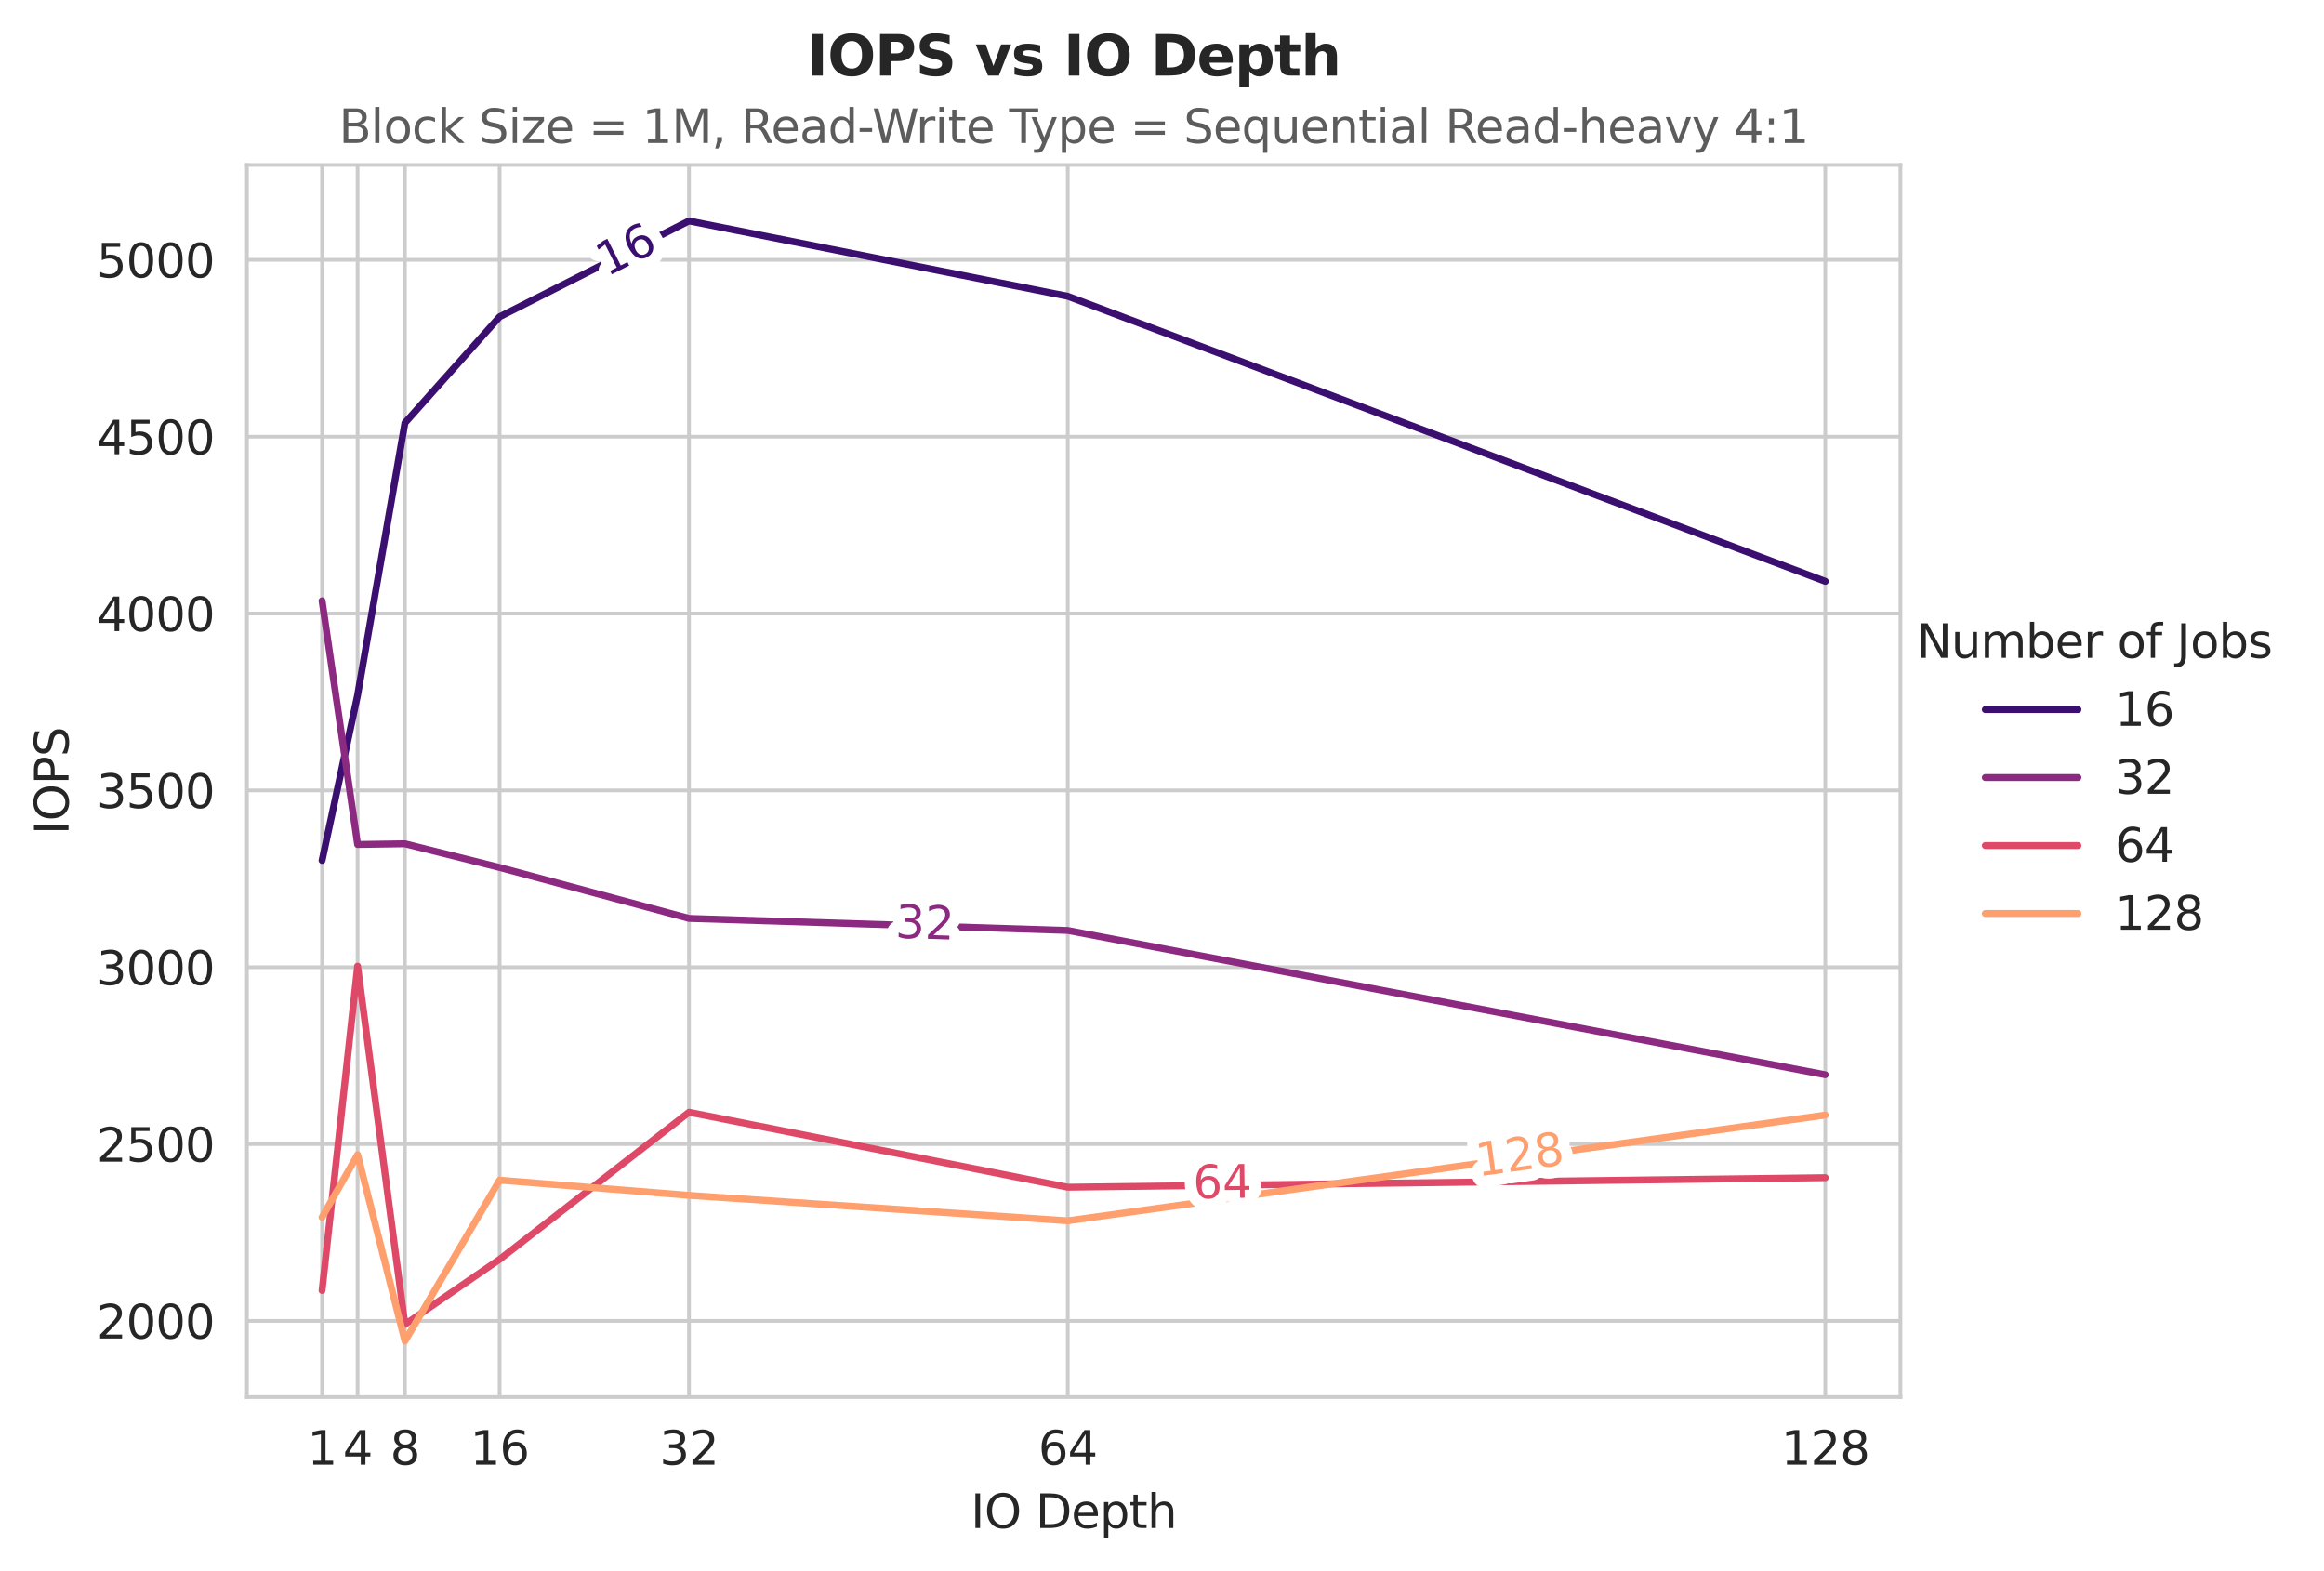 <?xml version="1.0" encoding="utf-8" standalone="no"?>
<!DOCTYPE svg PUBLIC "-//W3C//DTD SVG 1.1//EN"
  "http://www.w3.org/Graphics/SVG/1.1/DTD/svg11.dtd">
<svg xmlns:xlink="http://www.w3.org/1999/xlink" width="501.928pt" height="339.292pt" viewBox="0 0 501.928 339.292" xmlns="http://www.w3.org/2000/svg" version="1.1">
 <defs>
  <style type="text/css">*{stroke-linejoin: round; stroke-linecap: butt}</style>
 </defs>
 <g id="figure_1">
  <g id="patch_1">
   <path d="M 0 339.292 
L 501.928 339.292 
L 501.928 0 
L 0 0 
z
" style="fill: #ffffff"/>
  </g>
  <g id="axes_1">
   <g id="patch_2">
    <path d="M 53.328 301.736 
L 410.448 301.736 
L 410.448 35.624 
L 53.328 35.624 
z
" style="fill: #ffffff"/>
   </g>
   <g id="matplotlib.axis_1">
    <g id="xtick_1">
     <g id="line2d_1">
      <path d="M 107.906 301.736 
L 107.906 35.624 
" clip-path="url(#p2f4d56efbd)" style="fill: none; stroke: #cccccc; stroke-width: 0.8; stroke-linecap: round"/>
     </g>
     <g id="text_1">
      <!-- 16 -->
      <g style="fill: #262626" transform="translate(101.543 316.334) scale(0.1 -0.1)">
       <defs>
        <path id="DejaVuSans-31" d="M 794 531 
L 1825 531 
L 1825 4091 
L 703 3866 
L 703 4441 
L 1819 4666 
L 2450 4666 
L 2450 531 
L 3481 531 
L 3481 0 
L 794 0 
L 794 531 
z
" transform="scale(0.016)"/>
        <path id="DejaVuSans-36" d="M 2113 2584 
Q 1688 2584 1439 2293 
Q 1191 2003 1191 1497 
Q 1191 994 1439 701 
Q 1688 409 2113 409 
Q 2538 409 2786 701 
Q 3034 994 3034 1497 
Q 3034 2003 2786 2293 
Q 2538 2584 2113 2584 
z
M 3366 4563 
L 3366 3988 
Q 3128 4100 2886 4159 
Q 2644 4219 2406 4219 
Q 1781 4219 1451 3797 
Q 1122 3375 1075 2522 
Q 1259 2794 1537 2939 
Q 1816 3084 2150 3084 
Q 2853 3084 3261 2657 
Q 3669 2231 3669 1497 
Q 3669 778 3244 343 
Q 2819 -91 2113 -91 
Q 1303 -91 875 529 
Q 447 1150 447 2328 
Q 447 3434 972 4092 
Q 1497 4750 2381 4750 
Q 2619 4750 2861 4703 
Q 3103 4656 3366 4563 
z
" transform="scale(0.016)"/>
       </defs>
       <use xlink:href="#DejaVuSans-31"/>
       <use xlink:href="#DejaVuSans-36" transform="translate(63.623 0)"/>
      </g>
     </g>
    </g>
    <g id="xtick_2">
     <g id="line2d_2">
      <path d="M 69.561 301.736 
L 69.561 35.624 
" clip-path="url(#p2f4d56efbd)" style="fill: none; stroke: #cccccc; stroke-width: 0.8; stroke-linecap: round"/>
     </g>
     <g id="text_2">
      <!-- 1 -->
      <g style="fill: #262626" transform="translate(66.38 316.334) scale(0.1 -0.1)">
       <use xlink:href="#DejaVuSans-31"/>
      </g>
     </g>
    </g>
    <g id="xtick_3">
     <g id="line2d_3">
      <path d="M 87.455 301.736 
L 87.455 35.624 
" clip-path="url(#p2f4d56efbd)" style="fill: none; stroke: #cccccc; stroke-width: 0.8; stroke-linecap: round"/>
     </g>
     <g id="text_3">
      <!-- 8 -->
      <g style="fill: #262626" transform="translate(84.274 316.334) scale(0.1 -0.1)">
       <defs>
        <path id="DejaVuSans-38" d="M 2034 2216 
Q 1584 2216 1326 1975 
Q 1069 1734 1069 1313 
Q 1069 891 1326 650 
Q 1584 409 2034 409 
Q 2484 409 2743 651 
Q 3003 894 3003 1313 
Q 3003 1734 2745 1975 
Q 2488 2216 2034 2216 
z
M 1403 2484 
Q 997 2584 770 2862 
Q 544 3141 544 3541 
Q 544 4100 942 4425 
Q 1341 4750 2034 4750 
Q 2731 4750 3128 4425 
Q 3525 4100 3525 3541 
Q 3525 3141 3298 2862 
Q 3072 2584 2669 2484 
Q 3125 2378 3379 2068 
Q 3634 1759 3634 1313 
Q 3634 634 3220 271 
Q 2806 -91 2034 -91 
Q 1263 -91 848 271 
Q 434 634 434 1313 
Q 434 1759 690 2068 
Q 947 2378 1403 2484 
z
M 1172 3481 
Q 1172 3119 1398 2916 
Q 1625 2713 2034 2713 
Q 2441 2713 2670 2916 
Q 2900 3119 2900 3481 
Q 2900 3844 2670 4047 
Q 2441 4250 2034 4250 
Q 1625 4250 1398 4047 
Q 1172 3844 1172 3481 
z
" transform="scale(0.016)"/>
       </defs>
       <use xlink:href="#DejaVuSans-38"/>
      </g>
     </g>
    </g>
    <g id="xtick_4">
     <g id="line2d_4">
      <path d="M 77.23 301.736 
L 77.23 35.624 
" clip-path="url(#p2f4d56efbd)" style="fill: none; stroke: #cccccc; stroke-width: 0.8; stroke-linecap: round"/>
     </g>
     <g id="text_4">
      <!-- 4 -->
      <g style="fill: #262626" transform="translate(74.049 316.334) scale(0.1 -0.1)">
       <defs>
        <path id="DejaVuSans-34" d="M 2419 4116 
L 825 1625 
L 2419 1625 
L 2419 4116 
z
M 2253 4666 
L 3047 4666 
L 3047 1625 
L 3713 1625 
L 3713 1100 
L 3047 1100 
L 3047 0 
L 2419 0 
L 2419 1100 
L 313 1100 
L 313 1709 
L 2253 4666 
z
" transform="scale(0.016)"/>
       </defs>
       <use xlink:href="#DejaVuSans-34"/>
      </g>
     </g>
    </g>
    <g id="xtick_5">
     <g id="line2d_5">
      <path d="M 394.215 301.736 
L 394.215 35.624 
" clip-path="url(#p2f4d56efbd)" style="fill: none; stroke: #cccccc; stroke-width: 0.8; stroke-linecap: round"/>
     </g>
     <g id="text_5">
      <!-- 128 -->
      <g style="fill: #262626" transform="translate(384.672 316.334) scale(0.1 -0.1)">
       <defs>
        <path id="DejaVuSans-32" d="M 1228 531 
L 3431 531 
L 3431 0 
L 469 0 
L 469 531 
Q 828 903 1448 1529 
Q 2069 2156 2228 2338 
Q 2531 2678 2651 2914 
Q 2772 3150 2772 3378 
Q 2772 3750 2511 3984 
Q 2250 4219 1831 4219 
Q 1534 4219 1204 4116 
Q 875 4013 500 3803 
L 500 4441 
Q 881 4594 1212 4672 
Q 1544 4750 1819 4750 
Q 2544 4750 2975 4387 
Q 3406 4025 3406 3419 
Q 3406 3131 3298 2873 
Q 3191 2616 2906 2266 
Q 2828 2175 2409 1742 
Q 1991 1309 1228 531 
z
" transform="scale(0.016)"/>
       </defs>
       <use xlink:href="#DejaVuSans-31"/>
       <use xlink:href="#DejaVuSans-32" transform="translate(63.623 0)"/>
       <use xlink:href="#DejaVuSans-38" transform="translate(127.246 0)"/>
      </g>
     </g>
    </g>
    <g id="xtick_6">
     <g id="line2d_6">
      <path d="M 230.61 301.736 
L 230.61 35.624 
" clip-path="url(#p2f4d56efbd)" style="fill: none; stroke: #cccccc; stroke-width: 0.8; stroke-linecap: round"/>
     </g>
     <g id="text_6">
      <!-- 64 -->
      <g style="fill: #262626" transform="translate(224.247 316.334) scale(0.1 -0.1)">
       <use xlink:href="#DejaVuSans-36"/>
       <use xlink:href="#DejaVuSans-34" transform="translate(63.623 0)"/>
      </g>
     </g>
    </g>
    <g id="xtick_7">
     <g id="line2d_7">
      <path d="M 148.807 301.736 
L 148.807 35.624 
" clip-path="url(#p2f4d56efbd)" style="fill: none; stroke: #cccccc; stroke-width: 0.8; stroke-linecap: round"/>
     </g>
     <g id="text_7">
      <!-- 32 -->
      <g style="fill: #262626" transform="translate(142.445 316.334) scale(0.1 -0.1)">
       <defs>
        <path id="DejaVuSans-33" d="M 2597 2516 
Q 3050 2419 3304 2112 
Q 3559 1806 3559 1356 
Q 3559 666 3084 287 
Q 2609 -91 1734 -91 
Q 1441 -91 1130 -33 
Q 819 25 488 141 
L 488 750 
Q 750 597 1062 519 
Q 1375 441 1716 441 
Q 2309 441 2620 675 
Q 2931 909 2931 1356 
Q 2931 1769 2642 2001 
Q 2353 2234 1838 2234 
L 1294 2234 
L 1294 2753 
L 1863 2753 
Q 2328 2753 2575 2939 
Q 2822 3125 2822 3475 
Q 2822 3834 2567 4026 
Q 2313 4219 1838 4219 
Q 1578 4219 1281 4162 
Q 984 4106 628 3988 
L 628 4550 
Q 988 4650 1302 4700 
Q 1616 4750 1894 4750 
Q 2613 4750 3031 4423 
Q 3450 4097 3450 3541 
Q 3450 3153 3228 2886 
Q 3006 2619 2597 2516 
z
" transform="scale(0.016)"/>
       </defs>
       <use xlink:href="#DejaVuSans-33"/>
       <use xlink:href="#DejaVuSans-32" transform="translate(63.623 0)"/>
      </g>
     </g>
    </g>
    <g id="text_8">
     <!-- IO Depth -->
     <g style="fill: #262626" transform="translate(209.658 330.012) scale(0.1 -0.1)">
      <defs>
       <path id="DejaVuSans-49" d="M 628 4666 
L 1259 4666 
L 1259 0 
L 628 0 
L 628 4666 
z
" transform="scale(0.016)"/>
       <path id="DejaVuSans-4f" d="M 2522 4238 
Q 1834 4238 1429 3725 
Q 1025 3213 1025 2328 
Q 1025 1447 1429 934 
Q 1834 422 2522 422 
Q 3209 422 3611 934 
Q 4013 1447 4013 2328 
Q 4013 3213 3611 3725 
Q 3209 4238 2522 4238 
z
M 2522 4750 
Q 3503 4750 4090 4092 
Q 4678 3434 4678 2328 
Q 4678 1225 4090 567 
Q 3503 -91 2522 -91 
Q 1538 -91 948 565 
Q 359 1222 359 2328 
Q 359 3434 948 4092 
Q 1538 4750 2522 4750 
z
" transform="scale(0.016)"/>
       <path id="DejaVuSans-20" transform="scale(0.016)"/>
       <path id="DejaVuSans-44" d="M 1259 4147 
L 1259 519 
L 2022 519 
Q 2988 519 3436 956 
Q 3884 1394 3884 2338 
Q 3884 3275 3436 3711 
Q 2988 4147 2022 4147 
L 1259 4147 
z
M 628 4666 
L 1925 4666 
Q 3281 4666 3915 4102 
Q 4550 3538 4550 2338 
Q 4550 1131 3912 565 
Q 3275 0 1925 0 
L 628 0 
L 628 4666 
z
" transform="scale(0.016)"/>
       <path id="DejaVuSans-65" d="M 3597 1894 
L 3597 1613 
L 953 1613 
Q 991 1019 1311 708 
Q 1631 397 2203 397 
Q 2534 397 2845 478 
Q 3156 559 3463 722 
L 3463 178 
Q 3153 47 2828 -22 
Q 2503 -91 2169 -91 
Q 1331 -91 842 396 
Q 353 884 353 1716 
Q 353 2575 817 3079 
Q 1281 3584 2069 3584 
Q 2775 3584 3186 3129 
Q 3597 2675 3597 1894 
z
M 3022 2063 
Q 3016 2534 2758 2815 
Q 2500 3097 2075 3097 
Q 1594 3097 1305 2825 
Q 1016 2553 972 2059 
L 3022 2063 
z
" transform="scale(0.016)"/>
       <path id="DejaVuSans-70" d="M 1159 525 
L 1159 -1331 
L 581 -1331 
L 581 3500 
L 1159 3500 
L 1159 2969 
Q 1341 3281 1617 3432 
Q 1894 3584 2278 3584 
Q 2916 3584 3314 3078 
Q 3713 2572 3713 1747 
Q 3713 922 3314 415 
Q 2916 -91 2278 -91 
Q 1894 -91 1617 61 
Q 1341 213 1159 525 
z
M 3116 1747 
Q 3116 2381 2855 2742 
Q 2594 3103 2138 3103 
Q 1681 3103 1420 2742 
Q 1159 2381 1159 1747 
Q 1159 1113 1420 752 
Q 1681 391 2138 391 
Q 2594 391 2855 752 
Q 3116 1113 3116 1747 
z
" transform="scale(0.016)"/>
       <path id="DejaVuSans-74" d="M 1172 4494 
L 1172 3500 
L 2356 3500 
L 2356 3053 
L 1172 3053 
L 1172 1153 
Q 1172 725 1289 603 
Q 1406 481 1766 481 
L 2356 481 
L 2356 0 
L 1766 0 
Q 1100 0 847 248 
Q 594 497 594 1153 
L 594 3053 
L 172 3053 
L 172 3500 
L 594 3500 
L 594 4494 
L 1172 4494 
z
" transform="scale(0.016)"/>
       <path id="DejaVuSans-68" d="M 3513 2113 
L 3513 0 
L 2938 0 
L 2938 2094 
Q 2938 2591 2744 2837 
Q 2550 3084 2163 3084 
Q 1697 3084 1428 2787 
Q 1159 2491 1159 1978 
L 1159 0 
L 581 0 
L 581 4863 
L 1159 4863 
L 1159 2956 
Q 1366 3272 1645 3428 
Q 1925 3584 2291 3584 
Q 2894 3584 3203 3211 
Q 3513 2838 3513 2113 
z
" transform="scale(0.016)"/>
      </defs>
      <use xlink:href="#DejaVuSans-49"/>
      <use xlink:href="#DejaVuSans-4f" transform="translate(29.492 0)"/>
      <use xlink:href="#DejaVuSans-20" transform="translate(108.203 0)"/>
      <use xlink:href="#DejaVuSans-44" transform="translate(139.99 0)"/>
      <use xlink:href="#DejaVuSans-65" transform="translate(216.992 0)"/>
      <use xlink:href="#DejaVuSans-70" transform="translate(278.516 0)"/>
      <use xlink:href="#DejaVuSans-74" transform="translate(341.992 0)"/>
      <use xlink:href="#DejaVuSans-68" transform="translate(381.201 0)"/>
     </g>
    </g>
   </g>
   <g id="matplotlib.axis_2">
    <g id="ytick_1">
     <g id="line2d_8">
      <path d="M 53.328 285.286 
L 410.448 285.286 
" clip-path="url(#p2f4d56efbd)" style="fill: none; stroke: #cccccc; stroke-width: 0.8; stroke-linecap: round"/>
     </g>
     <g id="text_9">
      <!-- 2000 -->
      <g style="fill: #262626" transform="translate(20.878 289.085) scale(0.1 -0.1)">
       <defs>
        <path id="DejaVuSans-30" d="M 2034 4250 
Q 1547 4250 1301 3770 
Q 1056 3291 1056 2328 
Q 1056 1369 1301 889 
Q 1547 409 2034 409 
Q 2525 409 2770 889 
Q 3016 1369 3016 2328 
Q 3016 3291 2770 3770 
Q 2525 4250 2034 4250 
z
M 2034 4750 
Q 2819 4750 3233 4129 
Q 3647 3509 3647 2328 
Q 3647 1150 3233 529 
Q 2819 -91 2034 -91 
Q 1250 -91 836 529 
Q 422 1150 422 2328 
Q 422 3509 836 4129 
Q 1250 4750 2034 4750 
z
" transform="scale(0.016)"/>
       </defs>
       <use xlink:href="#DejaVuSans-32"/>
       <use xlink:href="#DejaVuSans-30" transform="translate(63.623 0)"/>
       <use xlink:href="#DejaVuSans-30" transform="translate(127.246 0)"/>
       <use xlink:href="#DejaVuSans-30" transform="translate(190.869 0)"/>
      </g>
     </g>
    </g>
    <g id="ytick_2">
     <g id="line2d_9">
      <path d="M 53.328 247.092 
L 410.448 247.092 
" clip-path="url(#p2f4d56efbd)" style="fill: none; stroke: #cccccc; stroke-width: 0.8; stroke-linecap: round"/>
     </g>
     <g id="text_10">
      <!-- 2500 -->
      <g style="fill: #262626" transform="translate(20.878 250.891) scale(0.1 -0.1)">
       <defs>
        <path id="DejaVuSans-35" d="M 691 4666 
L 3169 4666 
L 3169 4134 
L 1269 4134 
L 1269 2991 
Q 1406 3038 1543 3061 
Q 1681 3084 1819 3084 
Q 2600 3084 3056 2656 
Q 3513 2228 3513 1497 
Q 3513 744 3044 326 
Q 2575 -91 1722 -91 
Q 1428 -91 1123 -41 
Q 819 9 494 109 
L 494 744 
Q 775 591 1075 516 
Q 1375 441 1709 441 
Q 2250 441 2565 725 
Q 2881 1009 2881 1497 
Q 2881 1984 2565 2268 
Q 2250 2553 1709 2553 
Q 1456 2553 1204 2497 
Q 953 2441 691 2322 
L 691 4666 
z
" transform="scale(0.016)"/>
       </defs>
       <use xlink:href="#DejaVuSans-32"/>
       <use xlink:href="#DejaVuSans-35" transform="translate(63.623 0)"/>
       <use xlink:href="#DejaVuSans-30" transform="translate(127.246 0)"/>
       <use xlink:href="#DejaVuSans-30" transform="translate(190.869 0)"/>
      </g>
     </g>
    </g>
    <g id="ytick_3">
     <g id="line2d_10">
      <path d="M 53.328 208.898 
L 410.448 208.898 
" clip-path="url(#p2f4d56efbd)" style="fill: none; stroke: #cccccc; stroke-width: 0.8; stroke-linecap: round"/>
     </g>
     <g id="text_11">
      <!-- 3000 -->
      <g style="fill: #262626" transform="translate(20.878 212.697) scale(0.1 -0.1)">
       <use xlink:href="#DejaVuSans-33"/>
       <use xlink:href="#DejaVuSans-30" transform="translate(63.623 0)"/>
       <use xlink:href="#DejaVuSans-30" transform="translate(127.246 0)"/>
       <use xlink:href="#DejaVuSans-30" transform="translate(190.869 0)"/>
      </g>
     </g>
    </g>
    <g id="ytick_4">
     <g id="line2d_11">
      <path d="M 53.328 170.704 
L 410.448 170.704 
" clip-path="url(#p2f4d56efbd)" style="fill: none; stroke: #cccccc; stroke-width: 0.8; stroke-linecap: round"/>
     </g>
     <g id="text_12">
      <!-- 3500 -->
      <g style="fill: #262626" transform="translate(20.878 174.503) scale(0.1 -0.1)">
       <use xlink:href="#DejaVuSans-33"/>
       <use xlink:href="#DejaVuSans-35" transform="translate(63.623 0)"/>
       <use xlink:href="#DejaVuSans-30" transform="translate(127.246 0)"/>
       <use xlink:href="#DejaVuSans-30" transform="translate(190.869 0)"/>
      </g>
     </g>
    </g>
    <g id="ytick_5">
     <g id="line2d_12">
      <path d="M 53.328 132.51 
L 410.448 132.51 
" clip-path="url(#p2f4d56efbd)" style="fill: none; stroke: #cccccc; stroke-width: 0.8; stroke-linecap: round"/>
     </g>
     <g id="text_13">
      <!-- 4000 -->
      <g style="fill: #262626" transform="translate(20.878 136.309) scale(0.1 -0.1)">
       <use xlink:href="#DejaVuSans-34"/>
       <use xlink:href="#DejaVuSans-30" transform="translate(63.623 0)"/>
       <use xlink:href="#DejaVuSans-30" transform="translate(127.246 0)"/>
       <use xlink:href="#DejaVuSans-30" transform="translate(190.869 0)"/>
      </g>
     </g>
    </g>
    <g id="ytick_6">
     <g id="line2d_13">
      <path d="M 53.328 94.316 
L 410.448 94.316 
" clip-path="url(#p2f4d56efbd)" style="fill: none; stroke: #cccccc; stroke-width: 0.8; stroke-linecap: round"/>
     </g>
     <g id="text_14">
      <!-- 4500 -->
      <g style="fill: #262626" transform="translate(20.878 98.115) scale(0.1 -0.1)">
       <use xlink:href="#DejaVuSans-34"/>
       <use xlink:href="#DejaVuSans-35" transform="translate(63.623 0)"/>
       <use xlink:href="#DejaVuSans-30" transform="translate(127.246 0)"/>
       <use xlink:href="#DejaVuSans-30" transform="translate(190.869 0)"/>
      </g>
     </g>
    </g>
    <g id="ytick_7">
     <g id="line2d_14">
      <path d="M 53.328 56.122 
L 410.448 56.122 
" clip-path="url(#p2f4d56efbd)" style="fill: none; stroke: #cccccc; stroke-width: 0.8; stroke-linecap: round"/>
     </g>
     <g id="text_15">
      <!-- 5000 -->
      <g style="fill: #262626" transform="translate(20.878 59.922) scale(0.1 -0.1)">
       <use xlink:href="#DejaVuSans-35"/>
       <use xlink:href="#DejaVuSans-30" transform="translate(63.623 0)"/>
       <use xlink:href="#DejaVuSans-30" transform="translate(127.246 0)"/>
       <use xlink:href="#DejaVuSans-30" transform="translate(190.869 0)"/>
      </g>
     </g>
    </g>
    <g id="text_16">
     <!-- IOPS -->
     <g style="fill: #262626" transform="translate(14.798 180.28) rotate(-90) scale(0.1 -0.1)">
      <defs>
       <path id="DejaVuSans-50" d="M 1259 4147 
L 1259 2394 
L 2053 2394 
Q 2494 2394 2734 2622 
Q 2975 2850 2975 3272 
Q 2975 3691 2734 3919 
Q 2494 4147 2053 4147 
L 1259 4147 
z
M 628 4666 
L 2053 4666 
Q 2838 4666 3239 4311 
Q 3641 3956 3641 3272 
Q 3641 2581 3239 2228 
Q 2838 1875 2053 1875 
L 1259 1875 
L 1259 0 
L 628 0 
L 628 4666 
z
" transform="scale(0.016)"/>
       <path id="DejaVuSans-53" d="M 3425 4513 
L 3425 3897 
Q 3066 4069 2747 4153 
Q 2428 4238 2131 4238 
Q 1616 4238 1336 4038 
Q 1056 3838 1056 3469 
Q 1056 3159 1242 3001 
Q 1428 2844 1947 2747 
L 2328 2669 
Q 3034 2534 3370 2195 
Q 3706 1856 3706 1288 
Q 3706 609 3251 259 
Q 2797 -91 1919 -91 
Q 1588 -91 1214 -16 
Q 841 59 441 206 
L 441 856 
Q 825 641 1194 531 
Q 1563 422 1919 422 
Q 2459 422 2753 634 
Q 3047 847 3047 1241 
Q 3047 1584 2836 1778 
Q 2625 1972 2144 2069 
L 1759 2144 
Q 1053 2284 737 2584 
Q 422 2884 422 3419 
Q 422 4038 858 4394 
Q 1294 4750 2059 4750 
Q 2388 4750 2728 4690 
Q 3069 4631 3425 4513 
z
" transform="scale(0.016)"/>
      </defs>
      <use xlink:href="#DejaVuSans-49"/>
      <use xlink:href="#DejaVuSans-4f" transform="translate(29.492 0)"/>
      <use xlink:href="#DejaVuSans-50" transform="translate(108.203 0)"/>
      <use xlink:href="#DejaVuSans-53" transform="translate(168.506 0)"/>
     </g>
    </g>
   </g>
   <g id="FillBetweenPolyCollection_1"/>
   <g id="FillBetweenPolyCollection_2"/>
   <g id="FillBetweenPolyCollection_3"/>
   <g id="FillBetweenPolyCollection_4"/>
   <g id="line2d_15">
    <path d="M 69.561 185.829 
L 77.23 150.156 
L 87.455 91.337 
L 107.906 68.421 
L 148.807 47.72 
L 230.61 63.99 
L 394.215 125.559 
" clip-path="url(#p2f4d56efbd)" style="fill: none; stroke: #3b0f70; stroke-width: 1.5; stroke-linecap: round"/>
   </g>
   <g id="line2d_16">
    <path d="M 69.561 129.76 
L 77.23 182.391 
L 87.455 182.239 
L 107.906 187.357 
L 148.807 198.356 
L 230.61 200.954 
L 394.215 232.12 
" clip-path="url(#p2f4d56efbd)" style="fill: none; stroke: #8c2981; stroke-width: 1.5; stroke-linecap: round"/>
   </g>
   <g id="line2d_17">
    <path d="M 69.561 278.716 
L 77.23 208.669 
L 87.455 286.05 
L 107.906 271.994 
L 148.807 240.217 
L 230.61 256.411 
L 394.215 254.349 
" clip-path="url(#p2f4d56efbd)" style="fill: none; stroke: #de4968; stroke-width: 1.5; stroke-linecap: round"/>
   </g>
   <g id="line2d_18">
    <path d="M 69.561 262.904 
L 77.23 249.383 
L 87.455 289.64 
L 107.906 254.883 
L 148.807 258.168 
L 230.61 263.668 
L 394.215 240.828 
" clip-path="url(#p2f4d56efbd)" style="fill: none; stroke: #fe9f6d; stroke-width: 1.5; stroke-linecap: round"/>
   </g>
   <g id="line2d_19"/>
   <g id="line2d_20"/>
   <g id="line2d_21"/>
   <g id="line2d_22"/>
   <g id="text_17">
    <path d="M 131.767 58.507 
L 133.205 57.779 
L 130.693 52.816 
L 129.287 53.922 
L 128.882 53.12 
L 130.279 52.019 
L 131.158 51.574 
L 134.076 57.338 
L 135.513 56.611 
L 135.888 57.351 
L 132.142 59.247 
L 131.767 58.507 
z
M 137.834 51.841 
Q 137.242 52.141 137.1 52.722 
Q 136.959 53.301 137.316 54.007 
Q 137.671 54.708 138.223 54.942 
Q 138.776 55.173 139.369 54.873 
Q 139.961 54.573 140.101 53.991 
Q 140.24 53.408 139.885 52.706 
Q 139.528 52.001 138.978 51.772 
Q 138.427 51.541 137.834 51.841 
z
M 138.185 48.198 
L 138.59 49 
Q 138.179 49.011 137.8 49.1 
Q 137.421 49.187 137.089 49.355 
Q 136.218 49.796 136.055 50.617 
Q 135.894 51.437 136.431 52.66 
Q 136.495 52.151 136.781 51.752 
Q 137.067 51.353 137.533 51.118 
Q 138.513 50.622 139.383 50.929 
Q 140.252 51.235 140.77 52.258 
Q 141.278 53.261 140.992 54.167 
Q 140.706 55.072 139.722 55.57 
Q 138.592 56.142 137.558 55.579 
Q 136.523 55.016 135.692 53.373 
Q 134.912 51.831 135.179 50.544 
Q 135.447 49.256 136.679 48.632 
Q 137.011 48.464 137.382 48.359 
Q 137.752 48.254 138.185 48.198 
z
" clip-path="url(#p2f4d56efbd)" style="fill: #3b0f70; stroke: #ffffff; stroke-width: 5"/>
    <path d="M 131.767 58.507 
L 133.205 57.779 
L 130.693 52.816 
L 129.287 53.922 
L 128.882 53.12 
L 130.279 52.019 
L 131.158 51.574 
L 134.076 57.338 
L 135.513 56.611 
L 135.888 57.351 
L 132.142 59.247 
L 131.767 58.507 
z
M 137.834 51.841 
Q 137.242 52.141 137.1 52.722 
Q 136.959 53.301 137.316 54.007 
Q 137.671 54.708 138.223 54.942 
Q 138.776 55.173 139.369 54.873 
Q 139.961 54.573 140.101 53.991 
Q 140.24 53.408 139.885 52.706 
Q 139.528 52.001 138.978 51.772 
Q 138.427 51.541 137.834 51.841 
z
M 138.185 48.198 
L 138.59 49 
Q 138.179 49.011 137.8 49.1 
Q 137.421 49.187 137.089 49.355 
Q 136.218 49.796 136.055 50.617 
Q 135.894 51.437 136.431 52.66 
Q 136.495 52.151 136.781 51.752 
Q 137.067 51.353 137.533 51.118 
Q 138.513 50.622 139.383 50.929 
Q 140.252 51.235 140.77 52.258 
Q 141.278 53.261 140.992 54.167 
Q 140.706 55.072 139.722 55.57 
Q 138.592 56.142 137.558 55.579 
Q 136.523 55.016 135.692 53.373 
Q 134.912 51.831 135.179 50.544 
Q 135.447 49.256 136.679 48.632 
Q 137.011 48.464 137.382 48.359 
Q 137.752 48.254 138.185 48.198 
z
" clip-path="url(#p2f4d56efbd)" style="fill: #3b0f70"/>
   </g>
   <g id="text_18">
    <path d="M 197.481 198.729 
Q 198.184 198.903 198.565 199.395 
Q 198.948 199.886 198.926 200.589 
Q 198.892 201.666 198.131 202.234 
Q 197.37 202.801 196.004 202.758 
Q 195.546 202.743 195.064 202.637 
Q 194.581 202.531 194.07 202.334 
L 194.1 201.383 
Q 194.501 201.635 194.985 201.772 
Q 195.47 201.909 196.002 201.926 
Q 196.928 201.956 197.426 201.606 
Q 197.923 201.255 197.945 200.557 
Q 197.966 199.912 197.526 199.536 
Q 197.086 199.158 196.282 199.132 
L 195.432 199.105 
L 195.458 198.295 
L 196.346 198.323 
Q 197.073 198.346 197.468 198.068 
Q 197.863 197.789 197.88 197.243 
Q 197.898 196.682 197.509 196.37 
Q 197.122 196.056 196.38 196.032 
Q 195.974 196.019 195.507 196.093 
Q 195.041 196.166 194.479 196.333 
L 194.507 195.455 
Q 195.074 195.317 195.567 195.254 
Q 196.06 195.192 196.494 195.206 
Q 197.617 195.241 198.253 195.773 
Q 198.892 196.302 198.864 197.171 
Q 198.845 197.777 198.485 198.183 
Q 198.125 198.589 197.481 198.729 
z
M 201.604 201.963 
L 205.044 202.073 
L 205.018 202.902 
L 200.392 202.755 
L 200.418 201.926 
Q 200.997 201.362 201.997 200.416 
Q 202.998 199.467 203.255 199.191 
Q 203.745 198.675 203.944 198.312 
Q 204.145 197.95 204.156 197.594 
Q 204.175 197.013 203.779 196.634 
Q 203.383 196.254 202.728 196.234 
Q 202.264 196.219 201.744 196.363 
Q 201.225 196.508 200.629 196.817 
L 200.661 195.821 
Q 201.263 195.601 201.784 195.495 
Q 202.306 195.39 202.736 195.404 
Q 203.868 195.44 204.523 196.028 
Q 205.178 196.615 205.148 197.561 
Q 205.134 198.011 204.953 198.408 
Q 204.773 198.804 204.31 199.337 
Q 204.184 199.475 203.508 200.131 
Q 202.834 200.786 201.604 201.963 
z
" clip-path="url(#p2f4d56efbd)" style="fill: #8c2981; stroke: #ffffff; stroke-width: 5"/>
    <path d="M 197.481 198.729 
Q 198.184 198.903 198.565 199.395 
Q 198.948 199.886 198.926 200.589 
Q 198.892 201.666 198.131 202.234 
Q 197.37 202.801 196.004 202.758 
Q 195.546 202.743 195.064 202.637 
Q 194.581 202.531 194.07 202.334 
L 194.1 201.383 
Q 194.501 201.635 194.985 201.772 
Q 195.47 201.909 196.002 201.926 
Q 196.928 201.956 197.426 201.606 
Q 197.923 201.255 197.945 200.557 
Q 197.966 199.912 197.526 199.536 
Q 197.086 199.158 196.282 199.132 
L 195.432 199.105 
L 195.458 198.295 
L 196.346 198.323 
Q 197.073 198.346 197.468 198.068 
Q 197.863 197.789 197.88 197.243 
Q 197.898 196.682 197.509 196.37 
Q 197.122 196.056 196.38 196.032 
Q 195.974 196.019 195.507 196.093 
Q 195.041 196.166 194.479 196.333 
L 194.507 195.455 
Q 195.074 195.317 195.567 195.254 
Q 196.06 195.192 196.494 195.206 
Q 197.617 195.241 198.253 195.773 
Q 198.892 196.302 198.864 197.171 
Q 198.845 197.777 198.485 198.183 
Q 198.125 198.589 197.481 198.729 
z
M 201.604 201.963 
L 205.044 202.073 
L 205.018 202.902 
L 200.392 202.755 
L 200.418 201.926 
Q 200.997 201.362 201.997 200.416 
Q 202.998 199.467 203.255 199.191 
Q 203.745 198.675 203.944 198.312 
Q 204.145 197.95 204.156 197.594 
Q 204.175 197.013 203.779 196.634 
Q 203.383 196.254 202.728 196.234 
Q 202.264 196.219 201.744 196.363 
Q 201.225 196.508 200.629 196.817 
L 200.661 195.821 
Q 201.263 195.601 201.784 195.495 
Q 202.306 195.39 202.736 195.404 
Q 203.868 195.44 204.523 196.028 
Q 205.178 196.615 205.148 197.561 
Q 205.134 198.011 204.953 198.408 
Q 204.773 198.804 204.31 199.337 
Q 204.184 199.475 203.508 200.131 
Q 202.834 200.786 201.604 201.963 
z
" clip-path="url(#p2f4d56efbd)" style="fill: #8c2981"/>
   </g>
   <g id="text_19">
    <path d="M 260.952 254.75 
Q 260.288 254.759 259.905 255.218 
Q 259.523 255.676 259.533 256.467 
Q 259.543 257.253 259.936 257.706 
Q 260.331 258.157 260.995 258.148 
Q 261.659 258.14 262.041 257.679 
Q 262.422 257.216 262.412 256.43 
Q 262.403 255.64 262.009 255.192 
Q 261.616 254.742 260.952 254.75 
z
M 262.871 251.634 
L 262.882 252.532 
Q 262.508 252.362 262.129 252.274 
Q 261.75 252.185 261.378 252.19 
Q 260.401 252.202 259.894 252.868 
Q 259.388 253.534 259.332 254.868 
Q 259.614 254.439 260.045 254.207 
Q 260.478 253.975 261 253.968 
Q 262.098 253.955 262.744 254.614 
Q 263.39 255.271 263.405 256.418 
Q 263.419 257.541 262.763 258.229 
Q 262.108 258.916 261.005 258.93 
Q 259.739 258.946 259.058 257.985 
Q 258.377 257.024 258.354 255.183 
Q 258.332 253.455 259.14 252.417 
Q 259.947 251.378 261.328 251.361 
Q 261.7 251.356 262.079 251.425 
Q 262.458 251.494 262.871 251.634 
z
M 267.762 252.271 
L 265.32 256.194 
L 267.811 256.162 
L 267.762 252.271 
z
M 267.492 251.415 
L 268.732 251.399 
L 268.792 256.15 
L 269.833 256.137 
L 269.843 256.957 
L 268.802 256.97 
L 268.824 258.689 
L 267.843 258.701 
L 267.821 256.983 
L 264.531 257.024 
L 264.519 256.073 
L 267.492 251.415 
z
" clip-path="url(#p2f4d56efbd)" style="fill: #de4968; stroke: #ffffff; stroke-width: 5"/>
    <path d="M 260.952 254.75 
Q 260.288 254.759 259.905 255.218 
Q 259.523 255.676 259.533 256.467 
Q 259.543 257.253 259.936 257.706 
Q 260.331 258.157 260.995 258.148 
Q 261.659 258.14 262.041 257.679 
Q 262.422 257.216 262.412 256.43 
Q 262.403 255.64 262.009 255.192 
Q 261.616 254.742 260.952 254.75 
z
M 262.871 251.634 
L 262.882 252.532 
Q 262.508 252.362 262.129 252.274 
Q 261.75 252.185 261.378 252.19 
Q 260.401 252.202 259.894 252.868 
Q 259.388 253.534 259.332 254.868 
Q 259.614 254.439 260.045 254.207 
Q 260.478 253.975 261 253.968 
Q 262.098 253.955 262.744 254.614 
Q 263.39 255.271 263.405 256.418 
Q 263.419 257.541 262.763 258.229 
Q 262.108 258.916 261.005 258.93 
Q 259.739 258.946 259.058 257.985 
Q 258.377 257.024 258.354 255.183 
Q 258.332 253.455 259.14 252.417 
Q 259.947 251.378 261.328 251.361 
Q 261.7 251.356 262.079 251.425 
Q 262.458 251.494 262.871 251.634 
z
M 267.762 252.271 
L 265.32 256.194 
L 267.811 256.162 
L 267.762 252.271 
z
M 267.492 251.415 
L 268.732 251.399 
L 268.792 256.15 
L 269.833 256.137 
L 269.843 256.957 
L 268.802 256.97 
L 268.824 258.689 
L 267.843 258.701 
L 267.821 256.983 
L 264.531 257.024 
L 264.519 256.073 
L 267.492 251.415 
z
" clip-path="url(#p2f4d56efbd)" style="fill: #de4968"/>
   </g>
   <g id="text_20">
    <path d="M 320.354 253.088 
L 321.949 252.865 
L 321.18 247.356 
L 319.493 247.946 
L 319.368 247.057 
L 321.047 246.467 
L 322.023 246.331 
L 322.917 252.73 
L 324.512 252.507 
L 324.627 253.329 
L 320.469 253.909 
L 320.354 253.088 
z
M 327.327 252.114 
L 330.736 251.638 
L 330.851 252.46 
L 326.267 253.1 
L 326.152 252.278 
Q 326.627 251.625 327.452 250.522 
Q 328.277 249.418 328.484 249.102 
Q 328.879 248.51 329.014 248.119 
Q 329.15 247.728 329.101 247.375 
Q 329.021 246.799 328.566 246.494 
Q 328.112 246.186 327.463 246.277 
Q 327.004 246.341 326.515 246.572 
Q 326.028 246.802 325.493 247.208 
L 325.355 246.221 
Q 325.912 245.902 326.407 245.71 
Q 326.904 245.517 327.33 245.458 
Q 328.452 245.301 329.197 245.77 
Q 329.942 246.237 330.073 247.175 
Q 330.136 247.62 330.024 248.043 
Q 329.914 248.464 329.549 249.067 
Q 329.448 249.225 328.893 249.985 
Q 328.339 250.745 327.327 252.114 
z
M 334.511 248.453 
Q 333.815 248.55 333.468 248.979 
Q 333.122 249.407 333.213 250.059 
Q 333.304 250.712 333.754 251.029 
Q 334.205 251.346 334.902 251.249 
Q 335.598 251.152 335.946 250.722 
Q 336.296 250.289 336.206 249.641 
Q 336.115 248.989 335.664 248.672 
Q 335.214 248.355 334.511 248.453 
z
M 333.477 248.175 
Q 332.827 248.107 332.416 247.726 
Q 332.006 247.343 331.919 246.724 
Q 331.798 245.859 332.344 245.27 
Q 332.891 244.681 333.964 244.532 
Q 335.042 244.381 335.727 244.798 
Q 336.412 245.215 336.532 246.08 
Q 336.619 246.699 336.328 247.18 
Q 336.038 247.659 335.436 247.901 
Q 336.165 247.967 336.625 248.391 
Q 337.086 248.814 337.182 249.505 
Q 337.329 250.555 336.767 251.207 
Q 336.204 251.856 335.01 252.023 
Q 333.816 252.19 333.096 251.719 
Q 332.377 251.247 332.23 250.196 
Q 332.134 249.506 332.463 248.972 
Q 332.794 248.437 333.477 248.175 
z
M 332.904 246.682 
Q 332.982 247.242 333.376 247.507 
Q 333.771 247.772 334.404 247.684 
Q 335.034 247.596 335.344 247.232 
Q 335.656 246.868 335.578 246.308 
Q 335.5 245.747 335.1 245.482 
Q 334.702 245.217 334.072 245.305 
Q 333.439 245.394 333.131 245.757 
Q 332.826 246.12 332.904 246.682 
z
" clip-path="url(#p2f4d56efbd)" style="fill: #fe9f6d; stroke: #ffffff; stroke-width: 5"/>
    <path d="M 320.354 253.088 
L 321.949 252.865 
L 321.18 247.356 
L 319.493 247.946 
L 319.368 247.057 
L 321.047 246.467 
L 322.023 246.331 
L 322.917 252.73 
L 324.512 252.507 
L 324.627 253.329 
L 320.469 253.909 
L 320.354 253.088 
z
M 327.327 252.114 
L 330.736 251.638 
L 330.851 252.46 
L 326.267 253.1 
L 326.152 252.278 
Q 326.627 251.625 327.452 250.522 
Q 328.277 249.418 328.484 249.102 
Q 328.879 248.51 329.014 248.119 
Q 329.15 247.728 329.101 247.375 
Q 329.021 246.799 328.566 246.494 
Q 328.112 246.186 327.463 246.277 
Q 327.004 246.341 326.515 246.572 
Q 326.028 246.802 325.493 247.208 
L 325.355 246.221 
Q 325.912 245.902 326.407 245.71 
Q 326.904 245.517 327.33 245.458 
Q 328.452 245.301 329.197 245.77 
Q 329.942 246.237 330.073 247.175 
Q 330.136 247.62 330.024 248.043 
Q 329.914 248.464 329.549 249.067 
Q 329.448 249.225 328.893 249.985 
Q 328.339 250.745 327.327 252.114 
z
M 334.511 248.453 
Q 333.815 248.55 333.468 248.979 
Q 333.122 249.407 333.213 250.059 
Q 333.304 250.712 333.754 251.029 
Q 334.205 251.346 334.902 251.249 
Q 335.598 251.152 335.946 250.722 
Q 336.296 250.289 336.206 249.641 
Q 336.115 248.989 335.664 248.672 
Q 335.214 248.355 334.511 248.453 
z
M 333.477 248.175 
Q 332.827 248.107 332.416 247.726 
Q 332.006 247.343 331.919 246.724 
Q 331.798 245.859 332.344 245.27 
Q 332.891 244.681 333.964 244.532 
Q 335.042 244.381 335.727 244.798 
Q 336.412 245.215 336.532 246.08 
Q 336.619 246.699 336.328 247.18 
Q 336.038 247.659 335.436 247.901 
Q 336.165 247.967 336.625 248.391 
Q 337.086 248.814 337.182 249.505 
Q 337.329 250.555 336.767 251.207 
Q 336.204 251.856 335.01 252.023 
Q 333.816 252.19 333.096 251.719 
Q 332.377 251.247 332.23 250.196 
Q 332.134 249.506 332.463 248.972 
Q 332.794 248.437 333.477 248.175 
z
M 332.904 246.682 
Q 332.982 247.242 333.376 247.507 
Q 333.771 247.772 334.404 247.684 
Q 335.034 247.596 335.344 247.232 
Q 335.656 246.868 335.578 246.308 
Q 335.5 245.747 335.1 245.482 
Q 334.702 245.217 334.072 245.305 
Q 333.439 245.394 333.131 245.757 
Q 332.826 246.12 332.904 246.682 
z
" clip-path="url(#p2f4d56efbd)" style="fill: #fe9f6d"/>
   </g>
   <g id="patch_3">
    <path d="M 53.328 301.736 
L 53.328 35.624 
" style="fill: none; stroke: #cccccc; stroke-width: 0.8; stroke-linejoin: miter; stroke-linecap: square"/>
   </g>
   <g id="patch_4">
    <path d="M 410.448 301.736 
L 410.448 35.624 
" style="fill: none; stroke: #cccccc; stroke-width: 0.8; stroke-linejoin: miter; stroke-linecap: square"/>
   </g>
   <g id="patch_5">
    <path d="M 53.328 301.736 
L 410.448 301.736 
" style="fill: none; stroke: #cccccc; stroke-width: 0.8; stroke-linejoin: miter; stroke-linecap: square"/>
   </g>
   <g id="patch_6">
    <path d="M 53.328 35.624 
L 410.448 35.624 
" style="fill: none; stroke: #cccccc; stroke-width: 0.8; stroke-linejoin: miter; stroke-linecap: square"/>
   </g>
   <g id="text_21">
    <!-- Block Size = 1M, Read-Write Type = Sequential Read-heavy 4:1 -->
    <g style="fill: #262626; opacity: 0.75" transform="translate(73.2 30.883) scale(0.1 -0.1)">
     <defs>
      <path id="DejaVuSans-42" d="M 1259 2228 
L 1259 519 
L 2272 519 
Q 2781 519 3026 730 
Q 3272 941 3272 1375 
Q 3272 1813 3026 2020 
Q 2781 2228 2272 2228 
L 1259 2228 
z
M 1259 4147 
L 1259 2741 
L 2194 2741 
Q 2656 2741 2882 2914 
Q 3109 3088 3109 3444 
Q 3109 3797 2882 3972 
Q 2656 4147 2194 4147 
L 1259 4147 
z
M 628 4666 
L 2241 4666 
Q 2963 4666 3353 4366 
Q 3744 4066 3744 3513 
Q 3744 3084 3544 2831 
Q 3344 2578 2956 2516 
Q 3422 2416 3680 2098 
Q 3938 1781 3938 1306 
Q 3938 681 3513 340 
Q 3088 0 2303 0 
L 628 0 
L 628 4666 
z
" transform="scale(0.016)"/>
      <path id="DejaVuSans-6c" d="M 603 4863 
L 1178 4863 
L 1178 0 
L 603 0 
L 603 4863 
z
" transform="scale(0.016)"/>
      <path id="DejaVuSans-6f" d="M 1959 3097 
Q 1497 3097 1228 2736 
Q 959 2375 959 1747 
Q 959 1119 1226 758 
Q 1494 397 1959 397 
Q 2419 397 2687 759 
Q 2956 1122 2956 1747 
Q 2956 2369 2687 2733 
Q 2419 3097 1959 3097 
z
M 1959 3584 
Q 2709 3584 3137 3096 
Q 3566 2609 3566 1747 
Q 3566 888 3137 398 
Q 2709 -91 1959 -91 
Q 1206 -91 779 398 
Q 353 888 353 1747 
Q 353 2609 779 3096 
Q 1206 3584 1959 3584 
z
" transform="scale(0.016)"/>
      <path id="DejaVuSans-63" d="M 3122 3366 
L 3122 2828 
Q 2878 2963 2633 3030 
Q 2388 3097 2138 3097 
Q 1578 3097 1268 2742 
Q 959 2388 959 1747 
Q 959 1106 1268 751 
Q 1578 397 2138 397 
Q 2388 397 2633 464 
Q 2878 531 3122 666 
L 3122 134 
Q 2881 22 2623 -34 
Q 2366 -91 2075 -91 
Q 1284 -91 818 406 
Q 353 903 353 1747 
Q 353 2603 823 3093 
Q 1294 3584 2113 3584 
Q 2378 3584 2631 3529 
Q 2884 3475 3122 3366 
z
" transform="scale(0.016)"/>
      <path id="DejaVuSans-6b" d="M 581 4863 
L 1159 4863 
L 1159 1991 
L 2875 3500 
L 3609 3500 
L 1753 1863 
L 3688 0 
L 2938 0 
L 1159 1709 
L 1159 0 
L 581 0 
L 581 4863 
z
" transform="scale(0.016)"/>
      <path id="DejaVuSans-69" d="M 603 3500 
L 1178 3500 
L 1178 0 
L 603 0 
L 603 3500 
z
M 603 4863 
L 1178 4863 
L 1178 4134 
L 603 4134 
L 603 4863 
z
" transform="scale(0.016)"/>
      <path id="DejaVuSans-7a" d="M 353 3500 
L 3084 3500 
L 3084 2975 
L 922 459 
L 3084 459 
L 3084 0 
L 275 0 
L 275 525 
L 2438 3041 
L 353 3041 
L 353 3500 
z
" transform="scale(0.016)"/>
      <path id="DejaVuSans-3d" d="M 678 2906 
L 4684 2906 
L 4684 2381 
L 678 2381 
L 678 2906 
z
M 678 1631 
L 4684 1631 
L 4684 1100 
L 678 1100 
L 678 1631 
z
" transform="scale(0.016)"/>
      <path id="DejaVuSans-4d" d="M 628 4666 
L 1569 4666 
L 2759 1491 
L 3956 4666 
L 4897 4666 
L 4897 0 
L 4281 0 
L 4281 4097 
L 3078 897 
L 2444 897 
L 1241 4097 
L 1241 0 
L 628 0 
L 628 4666 
z
" transform="scale(0.016)"/>
      <path id="DejaVuSans-2c" d="M 750 794 
L 1409 794 
L 1409 256 
L 897 -744 
L 494 -744 
L 750 256 
L 750 794 
z
" transform="scale(0.016)"/>
      <path id="DejaVuSans-52" d="M 2841 2188 
Q 3044 2119 3236 1894 
Q 3428 1669 3622 1275 
L 4263 0 
L 3584 0 
L 2988 1197 
Q 2756 1666 2539 1819 
Q 2322 1972 1947 1972 
L 1259 1972 
L 1259 0 
L 628 0 
L 628 4666 
L 2053 4666 
Q 2853 4666 3247 4331 
Q 3641 3997 3641 3322 
Q 3641 2881 3436 2590 
Q 3231 2300 2841 2188 
z
M 1259 4147 
L 1259 2491 
L 2053 2491 
Q 2509 2491 2742 2702 
Q 2975 2913 2975 3322 
Q 2975 3731 2742 3939 
Q 2509 4147 2053 4147 
L 1259 4147 
z
" transform="scale(0.016)"/>
      <path id="DejaVuSans-61" d="M 2194 1759 
Q 1497 1759 1228 1600 
Q 959 1441 959 1056 
Q 959 750 1161 570 
Q 1363 391 1709 391 
Q 2188 391 2477 730 
Q 2766 1069 2766 1631 
L 2766 1759 
L 2194 1759 
z
M 3341 1997 
L 3341 0 
L 2766 0 
L 2766 531 
Q 2569 213 2275 61 
Q 1981 -91 1556 -91 
Q 1019 -91 701 211 
Q 384 513 384 1019 
Q 384 1609 779 1909 
Q 1175 2209 1959 2209 
L 2766 2209 
L 2766 2266 
Q 2766 2663 2505 2880 
Q 2244 3097 1772 3097 
Q 1472 3097 1187 3025 
Q 903 2953 641 2809 
L 641 3341 
Q 956 3463 1253 3523 
Q 1550 3584 1831 3584 
Q 2591 3584 2966 3190 
Q 3341 2797 3341 1997 
z
" transform="scale(0.016)"/>
      <path id="DejaVuSans-64" d="M 2906 2969 
L 2906 4863 
L 3481 4863 
L 3481 0 
L 2906 0 
L 2906 525 
Q 2725 213 2448 61 
Q 2172 -91 1784 -91 
Q 1150 -91 751 415 
Q 353 922 353 1747 
Q 353 2572 751 3078 
Q 1150 3584 1784 3584 
Q 2172 3584 2448 3432 
Q 2725 3281 2906 2969 
z
M 947 1747 
Q 947 1113 1208 752 
Q 1469 391 1925 391 
Q 2381 391 2643 752 
Q 2906 1113 2906 1747 
Q 2906 2381 2643 2742 
Q 2381 3103 1925 3103 
Q 1469 3103 1208 2742 
Q 947 2381 947 1747 
z
" transform="scale(0.016)"/>
      <path id="DejaVuSans-2d" d="M 313 2009 
L 1997 2009 
L 1997 1497 
L 313 1497 
L 313 2009 
z
" transform="scale(0.016)"/>
      <path id="DejaVuSans-57" d="M 213 4666 
L 850 4666 
L 1831 722 
L 2809 4666 
L 3519 4666 
L 4500 722 
L 5478 4666 
L 6119 4666 
L 4947 0 
L 4153 0 
L 3169 4050 
L 2175 0 
L 1381 0 
L 213 4666 
z
" transform="scale(0.016)"/>
      <path id="DejaVuSans-72" d="M 2631 2963 
Q 2534 3019 2420 3045 
Q 2306 3072 2169 3072 
Q 1681 3072 1420 2755 
Q 1159 2438 1159 1844 
L 1159 0 
L 581 0 
L 581 3500 
L 1159 3500 
L 1159 2956 
Q 1341 3275 1631 3429 
Q 1922 3584 2338 3584 
Q 2397 3584 2469 3576 
Q 2541 3569 2628 3553 
L 2631 2963 
z
" transform="scale(0.016)"/>
      <path id="DejaVuSans-54" d="M -19 4666 
L 3928 4666 
L 3928 4134 
L 2272 4134 
L 2272 0 
L 1638 0 
L 1638 4134 
L -19 4134 
L -19 4666 
z
" transform="scale(0.016)"/>
      <path id="DejaVuSans-79" d="M 2059 -325 
Q 1816 -950 1584 -1140 
Q 1353 -1331 966 -1331 
L 506 -1331 
L 506 -850 
L 844 -850 
Q 1081 -850 1212 -737 
Q 1344 -625 1503 -206 
L 1606 56 
L 191 3500 
L 800 3500 
L 1894 763 
L 2988 3500 
L 3597 3500 
L 2059 -325 
z
" transform="scale(0.016)"/>
      <path id="DejaVuSans-71" d="M 947 1747 
Q 947 1113 1208 752 
Q 1469 391 1925 391 
Q 2381 391 2643 752 
Q 2906 1113 2906 1747 
Q 2906 2381 2643 2742 
Q 2381 3103 1925 3103 
Q 1469 3103 1208 2742 
Q 947 2381 947 1747 
z
M 2906 525 
Q 2725 213 2448 61 
Q 2172 -91 1784 -91 
Q 1150 -91 751 415 
Q 353 922 353 1747 
Q 353 2572 751 3078 
Q 1150 3584 1784 3584 
Q 2172 3584 2448 3432 
Q 2725 3281 2906 2969 
L 2906 3500 
L 3481 3500 
L 3481 -1331 
L 2906 -1331 
L 2906 525 
z
" transform="scale(0.016)"/>
      <path id="DejaVuSans-75" d="M 544 1381 
L 544 3500 
L 1119 3500 
L 1119 1403 
Q 1119 906 1312 657 
Q 1506 409 1894 409 
Q 2359 409 2629 706 
Q 2900 1003 2900 1516 
L 2900 3500 
L 3475 3500 
L 3475 0 
L 2900 0 
L 2900 538 
Q 2691 219 2414 64 
Q 2138 -91 1772 -91 
Q 1169 -91 856 284 
Q 544 659 544 1381 
z
M 1991 3584 
L 1991 3584 
z
" transform="scale(0.016)"/>
      <path id="DejaVuSans-6e" d="M 3513 2113 
L 3513 0 
L 2938 0 
L 2938 2094 
Q 2938 2591 2744 2837 
Q 2550 3084 2163 3084 
Q 1697 3084 1428 2787 
Q 1159 2491 1159 1978 
L 1159 0 
L 581 0 
L 581 3500 
L 1159 3500 
L 1159 2956 
Q 1366 3272 1645 3428 
Q 1925 3584 2291 3584 
Q 2894 3584 3203 3211 
Q 3513 2838 3513 2113 
z
" transform="scale(0.016)"/>
      <path id="DejaVuSans-76" d="M 191 3500 
L 800 3500 
L 1894 563 
L 2988 3500 
L 3597 3500 
L 2284 0 
L 1503 0 
L 191 3500 
z
" transform="scale(0.016)"/>
      <path id="DejaVuSans-3a" d="M 750 794 
L 1409 794 
L 1409 0 
L 750 0 
L 750 794 
z
M 750 3309 
L 1409 3309 
L 1409 2516 
L 750 2516 
L 750 3309 
z
" transform="scale(0.016)"/>
     </defs>
     <use xlink:href="#DejaVuSans-42"/>
     <use xlink:href="#DejaVuSans-6c" transform="translate(68.604 0)"/>
     <use xlink:href="#DejaVuSans-6f" transform="translate(96.387 0)"/>
     <use xlink:href="#DejaVuSans-63" transform="translate(157.568 0)"/>
     <use xlink:href="#DejaVuSans-6b" transform="translate(212.549 0)"/>
     <use xlink:href="#DejaVuSans-20" transform="translate(270.459 0)"/>
     <use xlink:href="#DejaVuSans-53" transform="translate(302.246 0)"/>
     <use xlink:href="#DejaVuSans-69" transform="translate(365.723 0)"/>
     <use xlink:href="#DejaVuSans-7a" transform="translate(393.506 0)"/>
     <use xlink:href="#DejaVuSans-65" transform="translate(445.996 0)"/>
     <use xlink:href="#DejaVuSans-20" transform="translate(507.52 0)"/>
     <use xlink:href="#DejaVuSans-3d" transform="translate(539.307 0)"/>
     <use xlink:href="#DejaVuSans-20" transform="translate(623.096 0)"/>
     <use xlink:href="#DejaVuSans-31" transform="translate(654.883 0)"/>
     <use xlink:href="#DejaVuSans-4d" transform="translate(718.506 0)"/>
     <use xlink:href="#DejaVuSans-2c" transform="translate(804.785 0)"/>
     <use xlink:href="#DejaVuSans-20" transform="translate(836.572 0)"/>
     <use xlink:href="#DejaVuSans-52" transform="translate(868.359 0)"/>
     <use xlink:href="#DejaVuSans-65" transform="translate(933.342 0)"/>
     <use xlink:href="#DejaVuSans-61" transform="translate(994.865 0)"/>
     <use xlink:href="#DejaVuSans-64" transform="translate(1056.145 0)"/>
     <use xlink:href="#DejaVuSans-2d" transform="translate(1119.621 0)"/>
     <use xlink:href="#DejaVuSans-57" transform="translate(1151.705 0)"/>
     <use xlink:href="#DejaVuSans-72" transform="translate(1246.082 0)"/>
     <use xlink:href="#DejaVuSans-69" transform="translate(1287.195 0)"/>
     <use xlink:href="#DejaVuSans-74" transform="translate(1314.979 0)"/>
     <use xlink:href="#DejaVuSans-65" transform="translate(1354.188 0)"/>
     <use xlink:href="#DejaVuSans-20" transform="translate(1415.711 0)"/>
     <use xlink:href="#DejaVuSans-54" transform="translate(1447.498 0)"/>
     <use xlink:href="#DejaVuSans-79" transform="translate(1492.957 0)"/>
     <use xlink:href="#DejaVuSans-70" transform="translate(1552.137 0)"/>
     <use xlink:href="#DejaVuSans-65" transform="translate(1615.613 0)"/>
     <use xlink:href="#DejaVuSans-20" transform="translate(1677.137 0)"/>
     <use xlink:href="#DejaVuSans-3d" transform="translate(1708.924 0)"/>
     <use xlink:href="#DejaVuSans-20" transform="translate(1792.713 0)"/>
     <use xlink:href="#DejaVuSans-53" transform="translate(1824.5 0)"/>
     <use xlink:href="#DejaVuSans-65" transform="translate(1887.977 0)"/>
     <use xlink:href="#DejaVuSans-71" transform="translate(1949.5 0)"/>
     <use xlink:href="#DejaVuSans-75" transform="translate(2012.977 0)"/>
     <use xlink:href="#DejaVuSans-65" transform="translate(2076.355 0)"/>
     <use xlink:href="#DejaVuSans-6e" transform="translate(2137.879 0)"/>
     <use xlink:href="#DejaVuSans-74" transform="translate(2201.258 0)"/>
     <use xlink:href="#DejaVuSans-69" transform="translate(2240.467 0)"/>
     <use xlink:href="#DejaVuSans-61" transform="translate(2268.25 0)"/>
     <use xlink:href="#DejaVuSans-6c" transform="translate(2329.529 0)"/>
     <use xlink:href="#DejaVuSans-20" transform="translate(2357.312 0)"/>
     <use xlink:href="#DejaVuSans-52" transform="translate(2389.1 0)"/>
     <use xlink:href="#DejaVuSans-65" transform="translate(2454.082 0)"/>
     <use xlink:href="#DejaVuSans-61" transform="translate(2515.605 0)"/>
     <use xlink:href="#DejaVuSans-64" transform="translate(2576.885 0)"/>
     <use xlink:href="#DejaVuSans-2d" transform="translate(2640.361 0)"/>
     <use xlink:href="#DejaVuSans-68" transform="translate(2676.445 0)"/>
     <use xlink:href="#DejaVuSans-65" transform="translate(2739.824 0)"/>
     <use xlink:href="#DejaVuSans-61" transform="translate(2801.348 0)"/>
     <use xlink:href="#DejaVuSans-76" transform="translate(2862.627 0)"/>
     <use xlink:href="#DejaVuSans-79" transform="translate(2921.807 0)"/>
     <use xlink:href="#DejaVuSans-20" transform="translate(2980.986 0)"/>
     <use xlink:href="#DejaVuSans-34" transform="translate(3012.773 0)"/>
     <use xlink:href="#DejaVuSans-3a" transform="translate(3076.396 0)"/>
     <use xlink:href="#DejaVuSans-31" transform="translate(3110.088 0)"/>
    </g>
   </g>
   <g id="text_22">
    <!-- IOPS vs IO Depth -->
    <g style="fill: #262626" transform="translate(174.27 16.318) scale(0.12 -0.12)">
     <defs>
      <path id="DejaVuSans-Bold-49" d="M 588 4666 
L 1791 4666 
L 1791 0 
L 588 0 
L 588 4666 
z
" transform="scale(0.016)"/>
      <path id="DejaVuSans-Bold-4f" d="M 2719 3878 
Q 2169 3878 1866 3472 
Q 1563 3066 1563 2328 
Q 1563 1594 1866 1187 
Q 2169 781 2719 781 
Q 3272 781 3575 1187 
Q 3878 1594 3878 2328 
Q 3878 3066 3575 3472 
Q 3272 3878 2719 3878 
z
M 2719 4750 
Q 3844 4750 4481 4106 
Q 5119 3463 5119 2328 
Q 5119 1197 4481 553 
Q 3844 -91 2719 -91 
Q 1597 -91 958 553 
Q 319 1197 319 2328 
Q 319 3463 958 4106 
Q 1597 4750 2719 4750 
z
" transform="scale(0.016)"/>
      <path id="DejaVuSans-Bold-50" d="M 588 4666 
L 2584 4666 
Q 3475 4666 3951 4270 
Q 4428 3875 4428 3144 
Q 4428 2409 3951 2014 
Q 3475 1619 2584 1619 
L 1791 1619 
L 1791 0 
L 588 0 
L 588 4666 
z
M 1791 3794 
L 1791 2491 
L 2456 2491 
Q 2806 2491 2997 2661 
Q 3188 2831 3188 3144 
Q 3188 3456 2997 3625 
Q 2806 3794 2456 3794 
L 1791 3794 
z
" transform="scale(0.016)"/>
      <path id="DejaVuSans-Bold-53" d="M 3834 4519 
L 3834 3531 
Q 3450 3703 3084 3790 
Q 2719 3878 2394 3878 
Q 1963 3878 1756 3759 
Q 1550 3641 1550 3391 
Q 1550 3203 1689 3098 
Q 1828 2994 2194 2919 
L 2706 2816 
Q 3484 2659 3812 2340 
Q 4141 2022 4141 1434 
Q 4141 663 3683 286 
Q 3225 -91 2284 -91 
Q 1841 -91 1394 -6 
Q 947 78 500 244 
L 500 1259 
Q 947 1022 1364 901 
Q 1781 781 2169 781 
Q 2563 781 2772 912 
Q 2981 1044 2981 1288 
Q 2981 1506 2839 1625 
Q 2697 1744 2272 1838 
L 1806 1941 
Q 1106 2091 782 2419 
Q 459 2747 459 3303 
Q 459 4000 909 4375 
Q 1359 4750 2203 4750 
Q 2588 4750 2994 4692 
Q 3400 4634 3834 4519 
z
" transform="scale(0.016)"/>
      <path id="DejaVuSans-Bold-20" transform="scale(0.016)"/>
      <path id="DejaVuSans-Bold-76" d="M 97 3500 
L 1216 3500 
L 2088 1081 
L 2956 3500 
L 4078 3500 
L 2700 0 
L 1472 0 
L 97 3500 
z
" transform="scale(0.016)"/>
      <path id="DejaVuSans-Bold-73" d="M 3272 3391 
L 3272 2541 
Q 2913 2691 2578 2766 
Q 2244 2841 1947 2841 
Q 1628 2841 1473 2761 
Q 1319 2681 1319 2516 
Q 1319 2381 1436 2309 
Q 1553 2238 1856 2203 
L 2053 2175 
Q 2913 2066 3209 1816 
Q 3506 1566 3506 1031 
Q 3506 472 3093 190 
Q 2681 -91 1863 -91 
Q 1516 -91 1145 -36 
Q 775 19 384 128 
L 384 978 
Q 719 816 1070 734 
Q 1422 653 1784 653 
Q 2113 653 2278 743 
Q 2444 834 2444 1013 
Q 2444 1163 2330 1236 
Q 2216 1309 1875 1350 
L 1678 1375 
Q 931 1469 631 1722 
Q 331 1975 331 2491 
Q 331 3047 712 3315 
Q 1094 3584 1881 3584 
Q 2191 3584 2531 3537 
Q 2872 3491 3272 3391 
z
" transform="scale(0.016)"/>
      <path id="DejaVuSans-Bold-44" d="M 1791 3756 
L 1791 909 
L 2222 909 
Q 2959 909 3348 1275 
Q 3738 1641 3738 2338 
Q 3738 3031 3350 3393 
Q 2963 3756 2222 3756 
L 1791 3756 
z
M 588 4666 
L 1856 4666 
Q 2919 4666 3439 4514 
Q 3959 4363 4331 4000 
Q 4659 3684 4818 3271 
Q 4978 2859 4978 2338 
Q 4978 1809 4818 1395 
Q 4659 981 4331 666 
Q 3956 303 3431 151 
Q 2906 0 1856 0 
L 588 0 
L 588 4666 
z
" transform="scale(0.016)"/>
      <path id="DejaVuSans-Bold-65" d="M 4031 1759 
L 4031 1441 
L 1416 1441 
Q 1456 1047 1700 850 
Q 1944 653 2381 653 
Q 2734 653 3104 758 
Q 3475 863 3866 1075 
L 3866 213 
Q 3469 63 3072 -14 
Q 2675 -91 2278 -91 
Q 1328 -91 801 392 
Q 275 875 275 1747 
Q 275 2603 792 3093 
Q 1309 3584 2216 3584 
Q 3041 3584 3536 3087 
Q 4031 2591 4031 1759 
z
M 2881 2131 
Q 2881 2450 2695 2645 
Q 2509 2841 2209 2841 
Q 1884 2841 1681 2658 
Q 1478 2475 1428 2131 
L 2881 2131 
z
" transform="scale(0.016)"/>
      <path id="DejaVuSans-Bold-70" d="M 1656 506 
L 1656 -1331 
L 538 -1331 
L 538 3500 
L 1656 3500 
L 1656 2988 
Q 1888 3294 2169 3439 
Q 2450 3584 2816 3584 
Q 3463 3584 3878 3070 
Q 4294 2556 4294 1747 
Q 4294 938 3878 423 
Q 3463 -91 2816 -91 
Q 2450 -91 2169 54 
Q 1888 200 1656 506 
z
M 2400 2772 
Q 2041 2772 1848 2508 
Q 1656 2244 1656 1747 
Q 1656 1250 1848 986 
Q 2041 722 2400 722 
Q 2759 722 2948 984 
Q 3138 1247 3138 1747 
Q 3138 2247 2948 2509 
Q 2759 2772 2400 2772 
z
" transform="scale(0.016)"/>
      <path id="DejaVuSans-Bold-74" d="M 1759 4494 
L 1759 3500 
L 2913 3500 
L 2913 2700 
L 1759 2700 
L 1759 1216 
Q 1759 972 1856 886 
Q 1953 800 2241 800 
L 2816 800 
L 2816 0 
L 1856 0 
Q 1194 0 917 276 
Q 641 553 641 1216 
L 641 2700 
L 84 2700 
L 84 3500 
L 641 3500 
L 641 4494 
L 1759 4494 
z
" transform="scale(0.016)"/>
      <path id="DejaVuSans-Bold-68" d="M 4056 2131 
L 4056 0 
L 2931 0 
L 2931 347 
L 2931 1625 
Q 2931 2084 2911 2256 
Q 2891 2428 2841 2509 
Q 2775 2619 2662 2680 
Q 2550 2741 2406 2741 
Q 2056 2741 1856 2470 
Q 1656 2200 1656 1722 
L 1656 0 
L 538 0 
L 538 4863 
L 1656 4863 
L 1656 2988 
Q 1909 3294 2193 3439 
Q 2478 3584 2822 3584 
Q 3428 3584 3742 3212 
Q 4056 2841 4056 2131 
z
" transform="scale(0.016)"/>
     </defs>
     <use xlink:href="#DejaVuSans-Bold-49"/>
     <use xlink:href="#DejaVuSans-Bold-4f" transform="translate(37.207 0)"/>
     <use xlink:href="#DejaVuSans-Bold-50" transform="translate(122.217 0)"/>
     <use xlink:href="#DejaVuSans-Bold-53" transform="translate(195.508 0)"/>
     <use xlink:href="#DejaVuSans-Bold-20" transform="translate(267.529 0)"/>
     <use xlink:href="#DejaVuSans-Bold-76" transform="translate(302.344 0)"/>
     <use xlink:href="#DejaVuSans-Bold-73" transform="translate(367.529 0)"/>
     <use xlink:href="#DejaVuSans-Bold-20" transform="translate(427.051 0)"/>
     <use xlink:href="#DejaVuSans-Bold-49" transform="translate(461.865 0)"/>
     <use xlink:href="#DejaVuSans-Bold-4f" transform="translate(499.072 0)"/>
     <use xlink:href="#DejaVuSans-Bold-20" transform="translate(584.082 0)"/>
     <use xlink:href="#DejaVuSans-Bold-44" transform="translate(618.896 0)"/>
     <use xlink:href="#DejaVuSans-Bold-65" transform="translate(701.904 0)"/>
     <use xlink:href="#DejaVuSans-Bold-70" transform="translate(769.727 0)"/>
     <use xlink:href="#DejaVuSans-Bold-74" transform="translate(841.309 0)"/>
     <use xlink:href="#DejaVuSans-Bold-68" transform="translate(889.111 0)"/>
    </g>
   </g>
   <g id="legend_1">
    <g id="text_23">
     <!-- Number of Jobs -->
     <g style="fill: #262626" transform="translate(413.934 142.083) scale(0.1 -0.1)">
      <defs>
       <path id="DejaVuSans-4e" d="M 628 4666 
L 1478 4666 
L 3547 763 
L 3547 4666 
L 4159 4666 
L 4159 0 
L 3309 0 
L 1241 3903 
L 1241 0 
L 628 0 
L 628 4666 
z
" transform="scale(0.016)"/>
       <path id="DejaVuSans-6d" d="M 3328 2828 
Q 3544 3216 3844 3400 
Q 4144 3584 4550 3584 
Q 5097 3584 5394 3201 
Q 5691 2819 5691 2113 
L 5691 0 
L 5113 0 
L 5113 2094 
Q 5113 2597 4934 2840 
Q 4756 3084 4391 3084 
Q 3944 3084 3684 2787 
Q 3425 2491 3425 1978 
L 3425 0 
L 2847 0 
L 2847 2094 
Q 2847 2600 2669 2842 
Q 2491 3084 2119 3084 
Q 1678 3084 1418 2786 
Q 1159 2488 1159 1978 
L 1159 0 
L 581 0 
L 581 3500 
L 1159 3500 
L 1159 2956 
Q 1356 3278 1631 3431 
Q 1906 3584 2284 3584 
Q 2666 3584 2933 3390 
Q 3200 3197 3328 2828 
z
" transform="scale(0.016)"/>
       <path id="DejaVuSans-62" d="M 3116 1747 
Q 3116 2381 2855 2742 
Q 2594 3103 2138 3103 
Q 1681 3103 1420 2742 
Q 1159 2381 1159 1747 
Q 1159 1113 1420 752 
Q 1681 391 2138 391 
Q 2594 391 2855 752 
Q 3116 1113 3116 1747 
z
M 1159 2969 
Q 1341 3281 1617 3432 
Q 1894 3584 2278 3584 
Q 2916 3584 3314 3078 
Q 3713 2572 3713 1747 
Q 3713 922 3314 415 
Q 2916 -91 2278 -91 
Q 1894 -91 1617 61 
Q 1341 213 1159 525 
L 1159 0 
L 581 0 
L 581 4863 
L 1159 4863 
L 1159 2969 
z
" transform="scale(0.016)"/>
       <path id="DejaVuSans-66" d="M 2375 4863 
L 2375 4384 
L 1825 4384 
Q 1516 4384 1395 4259 
Q 1275 4134 1275 3809 
L 1275 3500 
L 2222 3500 
L 2222 3053 
L 1275 3053 
L 1275 0 
L 697 0 
L 697 3053 
L 147 3053 
L 147 3500 
L 697 3500 
L 697 3744 
Q 697 4328 969 4595 
Q 1241 4863 1831 4863 
L 2375 4863 
z
" transform="scale(0.016)"/>
       <path id="DejaVuSans-4a" d="M 628 4666 
L 1259 4666 
L 1259 325 
Q 1259 -519 939 -900 
Q 619 -1281 -91 -1281 
L -331 -1281 
L -331 -750 
L -134 -750 
Q 284 -750 456 -515 
Q 628 -281 628 325 
L 628 4666 
z
" transform="scale(0.016)"/>
       <path id="DejaVuSans-73" d="M 2834 3397 
L 2834 2853 
Q 2591 2978 2328 3040 
Q 2066 3103 1784 3103 
Q 1356 3103 1142 2972 
Q 928 2841 928 2578 
Q 928 2378 1081 2264 
Q 1234 2150 1697 2047 
L 1894 2003 
Q 2506 1872 2764 1633 
Q 3022 1394 3022 966 
Q 3022 478 2636 193 
Q 2250 -91 1575 -91 
Q 1294 -91 989 -36 
Q 684 19 347 128 
L 347 722 
Q 666 556 975 473 
Q 1284 391 1588 391 
Q 1994 391 2212 530 
Q 2431 669 2431 922 
Q 2431 1156 2273 1281 
Q 2116 1406 1581 1522 
L 1381 1569 
Q 847 1681 609 1914 
Q 372 2147 372 2553 
Q 372 3047 722 3315 
Q 1072 3584 1716 3584 
Q 2034 3584 2315 3537 
Q 2597 3491 2834 3397 
z
" transform="scale(0.016)"/>
      </defs>
      <use xlink:href="#DejaVuSans-4e"/>
      <use xlink:href="#DejaVuSans-75" transform="translate(74.805 0)"/>
      <use xlink:href="#DejaVuSans-6d" transform="translate(138.184 0)"/>
      <use xlink:href="#DejaVuSans-62" transform="translate(235.596 0)"/>
      <use xlink:href="#DejaVuSans-65" transform="translate(299.072 0)"/>
      <use xlink:href="#DejaVuSans-72" transform="translate(360.596 0)"/>
      <use xlink:href="#DejaVuSans-20" transform="translate(401.709 0)"/>
      <use xlink:href="#DejaVuSans-6f" transform="translate(433.496 0)"/>
      <use xlink:href="#DejaVuSans-66" transform="translate(494.678 0)"/>
      <use xlink:href="#DejaVuSans-20" transform="translate(529.883 0)"/>
      <use xlink:href="#DejaVuSans-4a" transform="translate(561.67 0)"/>
      <use xlink:href="#DejaVuSans-6f" transform="translate(591.162 0)"/>
      <use xlink:href="#DejaVuSans-62" transform="translate(652.344 0)"/>
      <use xlink:href="#DejaVuSans-73" transform="translate(715.82 0)"/>
     </g>
    </g>
    <g id="line2d_23">
     <path d="M 428.788 153.261 
L 438.788 153.261 
L 448.788 153.261 
" style="fill: none; stroke: #3b0f70; stroke-width: 1.5; stroke-linecap: round"/>
    </g>
    <g id="text_24">
     <!-- 16 -->
     <g style="fill: #262626" transform="translate(456.788 156.761) scale(0.1 -0.1)">
      <use xlink:href="#DejaVuSans-31"/>
      <use xlink:href="#DejaVuSans-36" transform="translate(63.623 0)"/>
     </g>
    </g>
    <g id="line2d_24">
     <path d="M 428.788 167.939 
L 438.788 167.939 
L 448.788 167.939 
" style="fill: none; stroke: #8c2981; stroke-width: 1.5; stroke-linecap: round"/>
    </g>
    <g id="text_25">
     <!-- 32 -->
     <g style="fill: #262626" transform="translate(456.788 171.439) scale(0.1 -0.1)">
      <use xlink:href="#DejaVuSans-33"/>
      <use xlink:href="#DejaVuSans-32" transform="translate(63.623 0)"/>
     </g>
    </g>
    <g id="line2d_25">
     <path d="M 428.788 182.617 
L 438.788 182.617 
L 448.788 182.617 
" style="fill: none; stroke: #de4968; stroke-width: 1.5; stroke-linecap: round"/>
    </g>
    <g id="text_26">
     <!-- 64 -->
     <g style="fill: #262626" transform="translate(456.788 186.117) scale(0.1 -0.1)">
      <use xlink:href="#DejaVuSans-36"/>
      <use xlink:href="#DejaVuSans-34" transform="translate(63.623 0)"/>
     </g>
    </g>
    <g id="line2d_26">
     <path d="M 428.788 197.295 
L 438.788 197.295 
L 448.788 197.295 
" style="fill: none; stroke: #fe9f6d; stroke-width: 1.5; stroke-linecap: round"/>
    </g>
    <g id="text_27">
     <!-- 128 -->
     <g style="fill: #262626" transform="translate(456.788 200.795) scale(0.1 -0.1)">
      <use xlink:href="#DejaVuSans-31"/>
      <use xlink:href="#DejaVuSans-32" transform="translate(63.623 0)"/>
      <use xlink:href="#DejaVuSans-38" transform="translate(127.246 0)"/>
     </g>
    </g>
   </g>
  </g>
 </g>
 <defs>
  <clipPath id="p2f4d56efbd">
   <rect x="53.328" y="35.624" width="357.12" height="266.112"/>
  </clipPath>
 </defs>
</svg>
